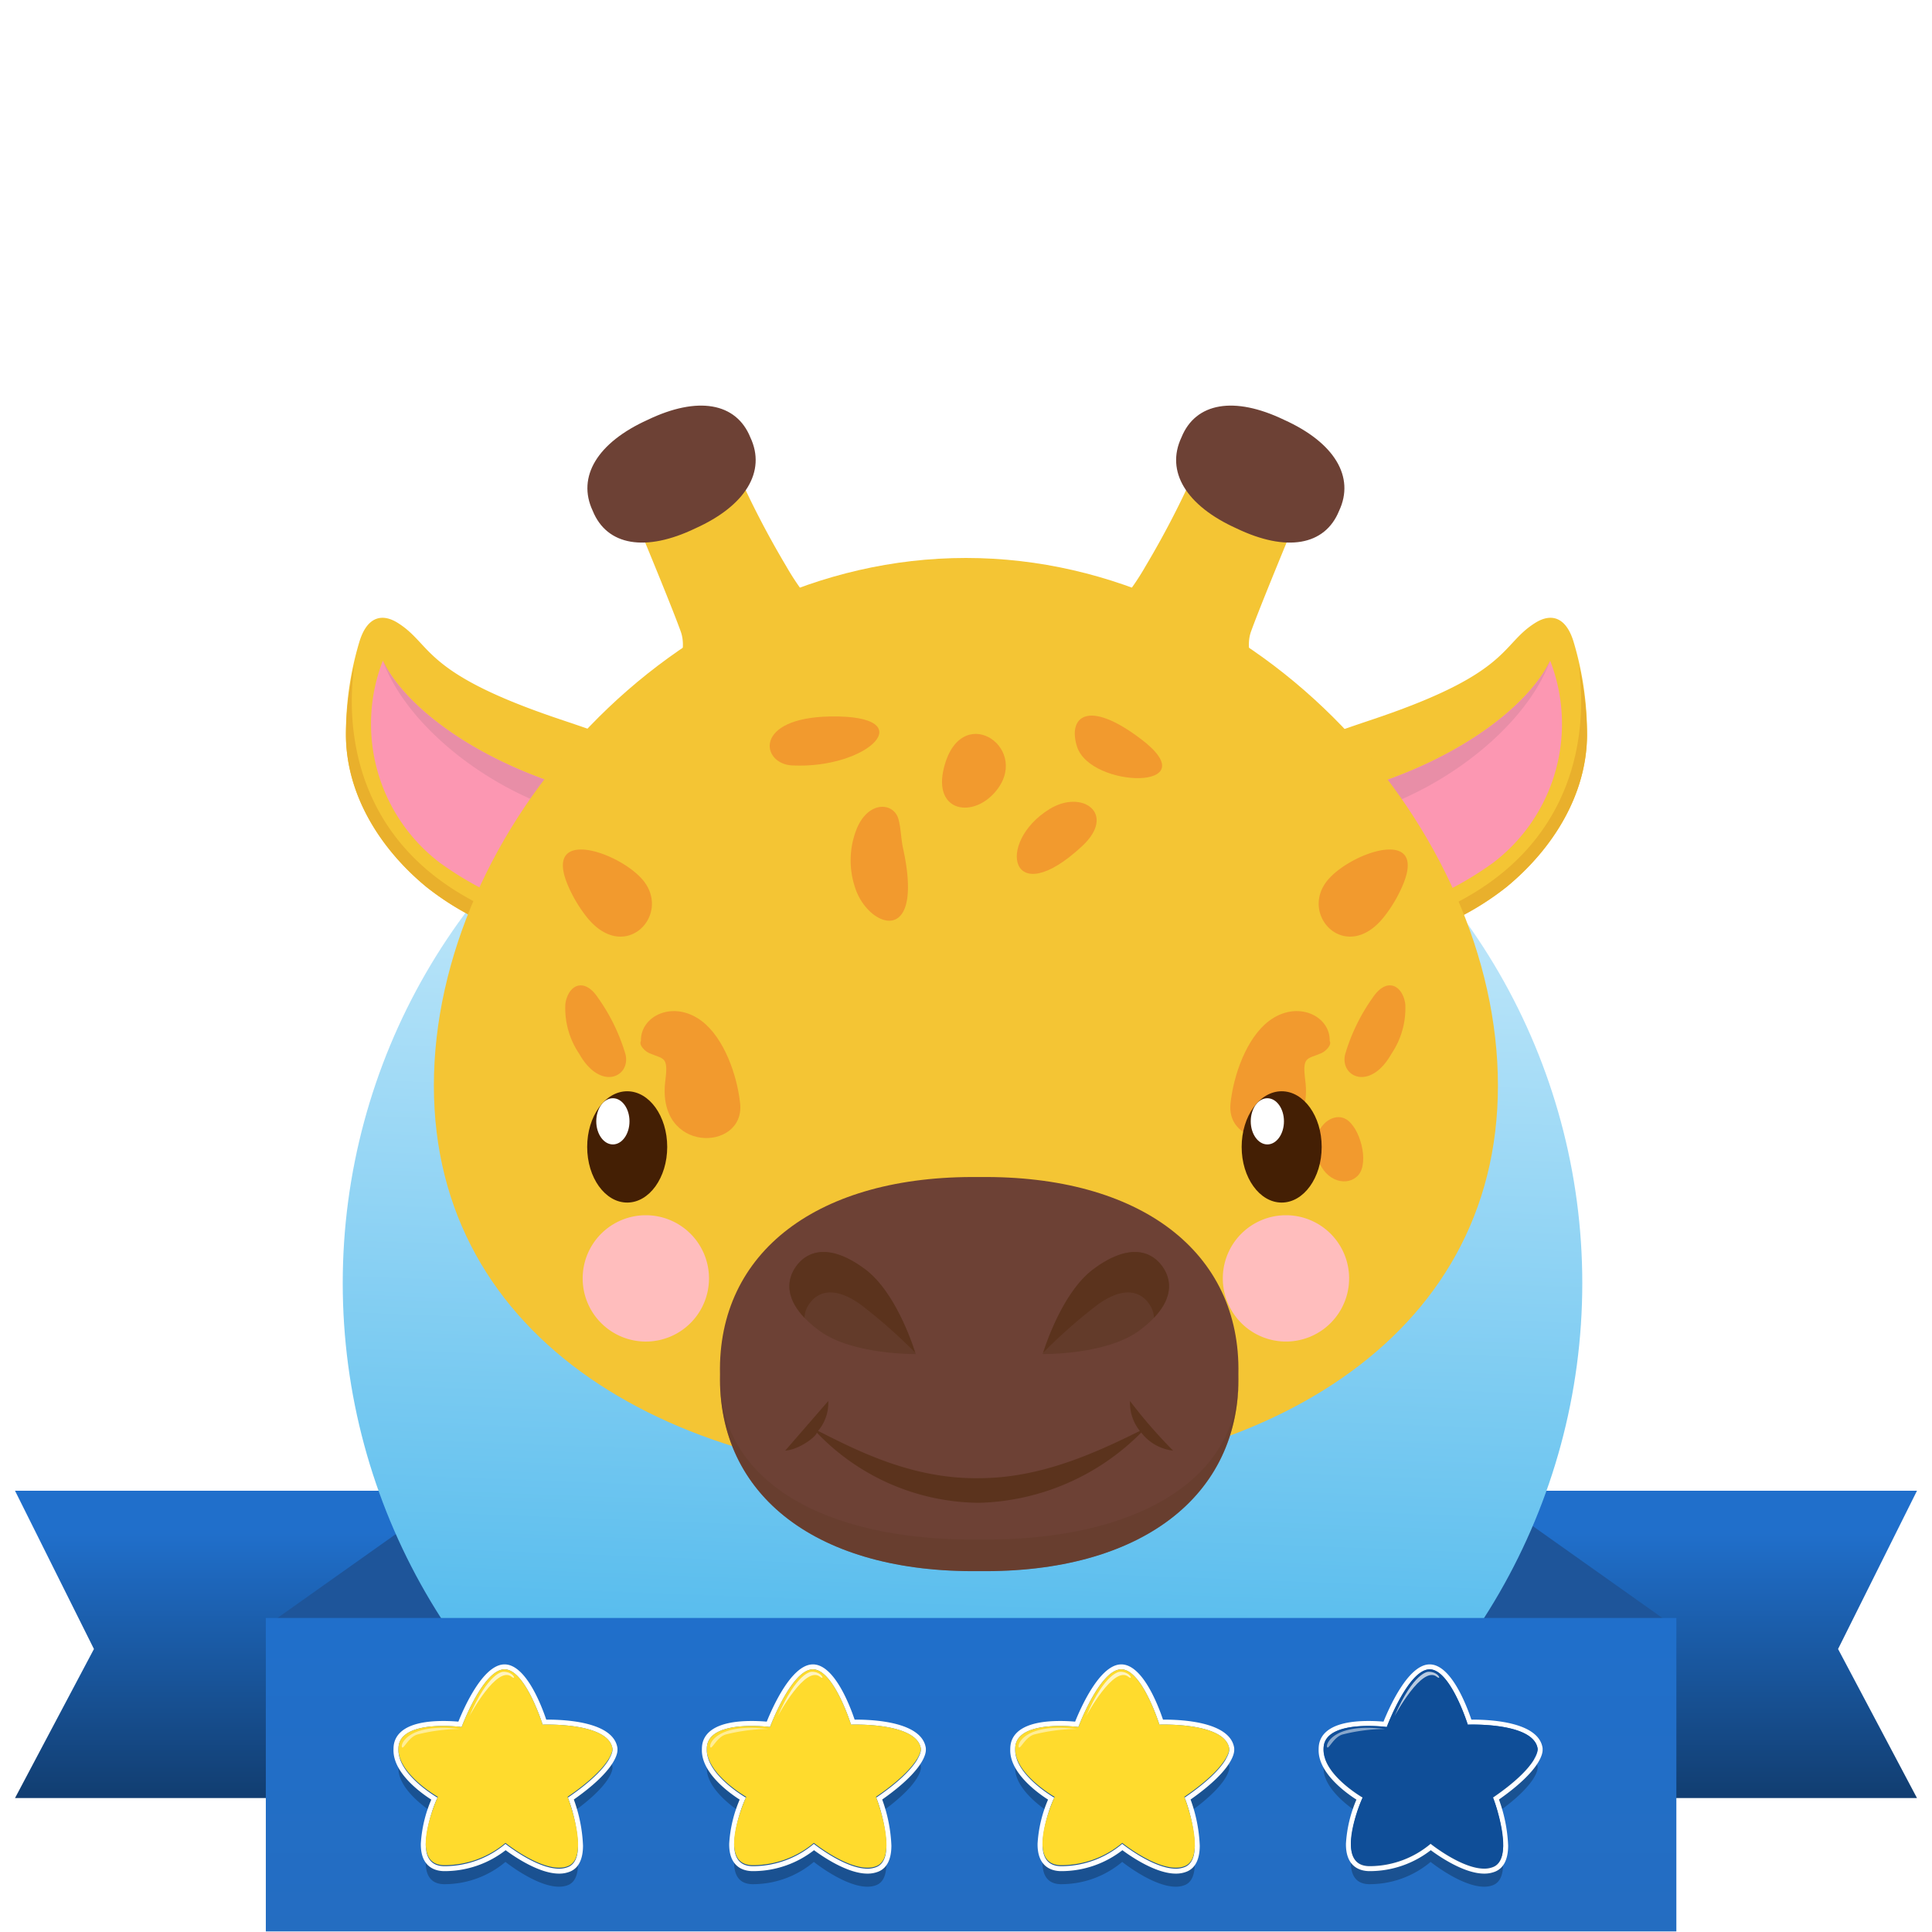 <svg xmlns="http://www.w3.org/2000/svg" xmlns:xlink="http://www.w3.org/1999/xlink" width="181" height="181" viewBox="0 0 181 181">
  <rect x="0" y="0" width="181" height="181" fill="#808080" stroke="none"/>
  <defs>
    <linearGradient id="linear-gradient" x1="0.5" y1="0.136" x2="0.5" y2="1.1" gradientUnits="objectBoundingBox">
      <stop offset="0" stop-color="#206fcb"/>
      <stop offset="1" stop-color="#103866"/>
    </linearGradient>
    <linearGradient id="linear-gradient-3" x1="0.535" y1="-0.102" x2="0.5" y2="0.811" gradientUnits="objectBoundingBox">
      <stop offset="0" stop-color="#effaff"/>
      <stop offset="1" stop-color="#54bbed"/>
    </linearGradient>
    <linearGradient id="linear-gradient-4" x1="0.5" x2="0.5" y2="1" gradientUnits="objectBoundingBox">
      <stop offset="0" stop-color="#206fcb"/>
      <stop offset="1" stop-color="#246dc1"/>
    </linearGradient>
    <clipPath id="clip-Artboard_79">
      <rect width="181" height="181"/>
    </clipPath>
  </defs>
  <g id="Artboard_79" data-name="Artboard – 79" clip-path="url(#clip-Artboard_79)">
    <rect width="181" height="181" fill="#fff"/>
    <g id="Group_27796" data-name="Group 27796" transform="translate(-1268.593 -514)">
      <g id="Group_27773" data-name="Group 27773" transform="translate(1096.249 435)">
        <g id="Group_27306" data-name="Group 27306" transform="translate(173.751 218.662)">
          <path id="Path_56597" data-name="Path 56597" d="M53.973,0H0V28.789H53.973L46.58,14.826Z" transform="translate(124.213)" fill="url(#linear-gradient)"/>
          <path id="Path_56596" data-name="Path 56596" d="M0,0H53.973V28.789H0L7.394,14.826Z" fill="url(#linear-gradient)"/>
          <path id="Path_56595" data-name="Path 56595" d="M17.745,0H37.707L19.963,12.846V32.532H0V12.577Z" transform="translate(23.66)" fill="#1e559a"/>
          <path id="Path_56598" data-name="Path 56598" d="M19.963,0H0L17.745,12.846V32.532H37.707V12.577Z" transform="translate(117.558)" fill="#1e559a"/>
        </g>
        <ellipse id="Ellipse_681" data-name="Ellipse 681" cx="58.064" cy="58.064" rx="58.064" ry="58.064" transform="translate(204.453 141.149)" fill="url(#linear-gradient-3)"/>
        <rect id="Rectangle_19590" data-name="Rectangle 19590" width="132.146" height="29.366" transform="translate(197.248 230.58)" fill="url(#linear-gradient-4)"/>
        <g id="Group_27753" data-name="Group 27753" transform="translate(209.203 234.928)">
          <g id="Group_27749" data-name="Group 27749" transform="translate(0 0)">
            <g id="Group_27254" data-name="Group 27254" transform="translate(0.467 2.15)" opacity="0.26">
              <path id="Path_56544" data-name="Path 56544" d="M83.26,76.978c-.36-2.518-6.547-2.266-6.547-2.266s-1.654-5.288-3.633-5.18-3.957,5.4-3.957,5.4-5.539-.719-5.9,1.763a2.163,2.163,0,0,0-.02.31c-.1,2.273,3.308,4.339,3.657,4.545a12.692,12.692,0,0,0-1.1,4.308c-.015,1.14.375,2.072,1.671,2.113a8.869,8.869,0,0,0,5.8-2.086s3.806,3.057,5.892,2.158c.672-.29.9-1.066.907-1.983a14.59,14.59,0,0,0-.953-4.509c4.289-2.937,4.182-4.478,4.182-4.478l0-.017A.519.519,0,0,0,83.26,76.978Z" transform="translate(-63.203 -69.53)"/>
            </g>
            <g id="Group_27255" data-name="Group 27255">
              <path id="Path_56545" data-name="Path 56545" d="M72.858,66.545c1.952,0,3.573,5.181,3.573,5.181s.172-.007.46-.007c1.44,0,5.787.175,6.087,2.273a.516.516,0,0,1,0,.072l0,.018s.107,1.54-4.182,4.478a14.59,14.59,0,0,1,.953,4.509c-.005.918-.235,1.694-.907,1.983a2.2,2.2,0,0,1-.875.166c-2.124,0-5.017-2.324-5.017-2.324a8.9,8.9,0,0,1-5.554,2.09c-.081,0-.163,0-.244,0-1.3-.041-1.686-.973-1.671-2.113a12.7,12.7,0,0,1,1.1-4.308c-.349-.206-3.755-2.272-3.657-4.545a2.16,2.16,0,0,1,.02-.31c.227-1.571,2.531-1.859,4.19-1.859a14.794,14.794,0,0,1,1.709.1s1.978-5.287,3.957-5.4h.06m0-.465h0l-.085,0c-1.974.108-3.724,4.085-4.237,5.361-.319-.029-.821-.062-1.4-.062-3.574,0-4.5,1.228-4.652,2.258a2.7,2.7,0,0,0-.025.375c-.093,2.168,2.467,4.045,3.54,4.733a12.32,12.32,0,0,0-.982,4.124c-.028,2.181,1.317,2.55,2.122,2.575.087,0,.173,0,.259,0a9.323,9.323,0,0,0,5.566-1.96c.822.61,3.139,2.194,5,2.194a2.662,2.662,0,0,0,1.06-.2c.781-.337,1.181-1.147,1.189-2.408a14.232,14.232,0,0,0-.861-4.334c3.994-2.806,4.108-4.389,4.088-4.688a.534.534,0,0,0,0-.09v-.006l0-.028c-.345-2.412-4.693-2.673-6.547-2.673h-.125c-.464-1.378-1.923-5.175-3.909-5.175Z" transform="translate(-62.454 -66.08)" fill="#fff"/>
            </g>
            <g id="Group_27747" data-name="Group 27747" transform="translate(0.466 0.465)">
              <path id="Path_56547" data-name="Path 56547" d="M66.893,78.771s-4.029-2.3-3.669-4.784,5.9-1.762,5.9-1.762,1.978-5.288,3.957-5.4,3.633,5.18,3.633,5.18,6.187-.252,6.547,2.266c0,0,.108,1.547-4.208,4.5,0,0,2.158,5.576.072,6.475s-5.892-2.158-5.892-2.158a8.869,8.869,0,0,1-5.8,2.086C64.016,85.065,66.893,78.771,66.893,78.771Z" transform="translate(-63.201 -66.826)" fill="#ffdb2d"/>
            </g>
            <g id="Group_27748" data-name="Group 27748" transform="translate(0.781 0.694)">
              <path id="Path_56552" data-name="Path 56552" d="M77.013,67.2s-1.34.007-3.139,4.152c0,0,2.59-4.847,3.975-3.678C78.334,68.032,77.952,67.131,77.013,67.2Z" transform="translate(-67.539 -67.194)" fill="#fff" opacity="0.7"/>
              <path id="Path_56553" data-name="Path 56553" d="M69.143,75.729a16.515,16.515,0,0,0-4,.523c-.746.238-1.216,1.257-1.376,1.214C63.478,77.376,64.107,75.1,69.143,75.729Z" transform="translate(-63.708 -70.37)" fill="#fff" opacity="0.5"/>
            </g>
          </g>
          <g id="Group_27750" data-name="Group 27750" transform="translate(28.891 0)">
            <g id="Group_27254-2" data-name="Group 27254" transform="translate(0.467 2.15)" opacity="0.26">
              <path id="Path_56544-2" data-name="Path 56544" d="M83.26,76.978c-.36-2.518-6.547-2.266-6.547-2.266s-1.654-5.288-3.633-5.18-3.957,5.4-3.957,5.4-5.539-.719-5.9,1.763a2.163,2.163,0,0,0-.02.31c-.1,2.273,3.308,4.339,3.657,4.545a12.692,12.692,0,0,0-1.1,4.308c-.015,1.14.375,2.072,1.671,2.113a8.869,8.869,0,0,0,5.8-2.086s3.806,3.057,5.892,2.158c.672-.29.9-1.066.907-1.983a14.59,14.59,0,0,0-.953-4.509c4.289-2.937,4.182-4.478,4.182-4.478l0-.017A.519.519,0,0,0,83.26,76.978Z" transform="translate(-63.203 -69.53)"/>
            </g>
            <g id="Group_27255-2" data-name="Group 27255" transform="translate(0)">
              <path id="Path_56545-2" data-name="Path 56545" d="M72.858,66.545c1.952,0,3.573,5.181,3.573,5.181s.172-.007.46-.007c1.44,0,5.787.175,6.087,2.273a.516.516,0,0,1,0,.072l0,.018s.107,1.54-4.182,4.478a14.59,14.59,0,0,1,.953,4.509c-.005.918-.235,1.694-.907,1.983a2.2,2.2,0,0,1-.875.166c-2.124,0-5.017-2.324-5.017-2.324a8.9,8.9,0,0,1-5.554,2.09c-.081,0-.163,0-.244,0-1.3-.041-1.686-.973-1.671-2.113a12.7,12.7,0,0,1,1.1-4.308c-.349-.206-3.755-2.272-3.657-4.545a2.16,2.16,0,0,1,.02-.31c.227-1.571,2.531-1.859,4.19-1.859a14.794,14.794,0,0,1,1.709.1s1.978-5.287,3.957-5.4h.06m0-.465h0l-.085,0c-1.974.108-3.724,4.085-4.237,5.361-.319-.029-.821-.062-1.4-.062-3.574,0-4.5,1.228-4.652,2.258a2.7,2.7,0,0,0-.025.375c-.093,2.168,2.467,4.045,3.54,4.733a12.32,12.32,0,0,0-.982,4.124c-.028,2.181,1.317,2.55,2.122,2.575.087,0,.173,0,.259,0a9.323,9.323,0,0,0,5.566-1.96c.822.61,3.139,2.194,5,2.194a2.662,2.662,0,0,0,1.06-.2c.781-.337,1.181-1.147,1.189-2.408a14.232,14.232,0,0,0-.861-4.334c3.994-2.806,4.108-4.389,4.088-4.688a.534.534,0,0,0,0-.09v-.006l0-.028c-.345-2.412-4.693-2.673-6.547-2.673h-.125c-.464-1.378-1.923-5.175-3.909-5.175Z" transform="translate(-62.454 -66.08)" fill="#fff"/>
            </g>
            <g id="Group_27747-2" data-name="Group 27747" transform="translate(0.466 0.465)">
              <path id="Path_56547-2" data-name="Path 56547" d="M66.893,78.771s-4.029-2.3-3.669-4.784,5.9-1.762,5.9-1.762,1.978-5.288,3.957-5.4,3.633,5.18,3.633,5.18,6.187-.252,6.547,2.266c0,0,.108,1.547-4.208,4.5,0,0,2.158,5.576.072,6.475s-5.892-2.158-5.892-2.158a8.869,8.869,0,0,1-5.8,2.086C64.016,85.065,66.893,78.771,66.893,78.771Z" transform="translate(-63.201 -66.826)" fill="#ffdb2d"/>
            </g>
            <g id="Group_27748-2" data-name="Group 27748" transform="translate(0.781 0.694)">
              <path id="Path_56552-2" data-name="Path 56552" d="M77.013,67.2s-1.34.007-3.139,4.152c0,0,2.59-4.847,3.975-3.678C78.334,68.032,77.952,67.131,77.013,67.2Z" transform="translate(-67.539 -67.194)" fill="#fff" opacity="0.7"/>
              <path id="Path_56553-2" data-name="Path 56553" d="M69.143,75.729a16.515,16.515,0,0,0-4,.523c-.746.238-1.216,1.257-1.376,1.214C63.478,77.376,64.107,75.1,69.143,75.729Z" transform="translate(-63.708 -70.37)" fill="#fff" opacity="0.5"/>
            </g>
          </g>
          <g id="Group_27751" data-name="Group 27751" transform="translate(57.781 0)">
            <g id="Group_27254-3" data-name="Group 27254" transform="translate(0.467 2.15)" opacity="0.26">
              <path id="Path_56544-3" data-name="Path 56544" d="M83.26,76.978c-.36-2.518-6.547-2.266-6.547-2.266s-1.654-5.288-3.633-5.18-3.957,5.4-3.957,5.4-5.539-.719-5.9,1.763a2.163,2.163,0,0,0-.02.31c-.1,2.273,3.308,4.339,3.657,4.545a12.692,12.692,0,0,0-1.1,4.308c-.015,1.14.375,2.072,1.671,2.113a8.869,8.869,0,0,0,5.8-2.086s3.806,3.057,5.892,2.158c.672-.29.9-1.066.907-1.983a14.59,14.59,0,0,0-.953-4.509c4.289-2.937,4.182-4.478,4.182-4.478l0-.017A.519.519,0,0,0,83.26,76.978Z" transform="translate(-63.203 -69.53)"/>
            </g>
            <g id="Group_27255-3" data-name="Group 27255" transform="translate(0)">
              <path id="Path_56545-3" data-name="Path 56545" d="M72.858,66.545c1.952,0,3.573,5.181,3.573,5.181s.172-.007.46-.007c1.44,0,5.787.175,6.087,2.273a.516.516,0,0,1,0,.072l0,.018s.107,1.54-4.182,4.478a14.59,14.59,0,0,1,.953,4.509c-.005.918-.235,1.694-.907,1.983a2.2,2.2,0,0,1-.875.166c-2.124,0-5.017-2.324-5.017-2.324a8.9,8.9,0,0,1-5.554,2.09c-.081,0-.163,0-.244,0-1.3-.041-1.686-.973-1.671-2.113a12.7,12.7,0,0,1,1.1-4.308c-.349-.206-3.755-2.272-3.657-4.545a2.16,2.16,0,0,1,.02-.31c.227-1.571,2.531-1.859,4.19-1.859a14.794,14.794,0,0,1,1.709.1s1.978-5.287,3.957-5.4h.06m0-.465h0l-.085,0c-1.974.108-3.724,4.085-4.237,5.361-.319-.029-.821-.062-1.4-.062-3.574,0-4.5,1.228-4.652,2.258a2.7,2.7,0,0,0-.025.375c-.093,2.168,2.467,4.045,3.54,4.733a12.32,12.32,0,0,0-.982,4.124c-.028,2.181,1.317,2.55,2.122,2.575.087,0,.173,0,.259,0a9.323,9.323,0,0,0,5.566-1.96c.822.61,3.139,2.194,5,2.194a2.662,2.662,0,0,0,1.06-.2c.781-.337,1.181-1.147,1.189-2.408a14.232,14.232,0,0,0-.861-4.334c3.994-2.806,4.108-4.389,4.088-4.688a.534.534,0,0,0,0-.09v-.006l0-.028c-.345-2.412-4.693-2.673-6.547-2.673h-.125c-.464-1.378-1.923-5.175-3.909-5.175Z" transform="translate(-62.454 -66.08)" fill="#fff"/>
            </g>
            <g id="Group_27747-3" data-name="Group 27747" transform="translate(0.466 0.465)">
              <path id="Path_56547-3" data-name="Path 56547" d="M66.893,78.771s-4.029-2.3-3.669-4.784,5.9-1.762,5.9-1.762,1.978-5.288,3.957-5.4,3.633,5.18,3.633,5.18,6.187-.252,6.547,2.266c0,0,.108,1.547-4.208,4.5,0,0,2.158,5.576.072,6.475s-5.892-2.158-5.892-2.158a8.869,8.869,0,0,1-5.8,2.086C64.016,85.065,66.893,78.771,66.893,78.771Z" transform="translate(-63.201 -66.826)" fill="#ffdb2d"/>
            </g>
            <g id="Group_27748-3" data-name="Group 27748" transform="translate(0.781 0.694)">
              <path id="Path_56552-3" data-name="Path 56552" d="M77.013,67.2s-1.34.007-3.139,4.152c0,0,2.59-4.847,3.975-3.678C78.334,68.032,77.952,67.131,77.013,67.2Z" transform="translate(-67.539 -67.194)" fill="#fff" opacity="0.7"/>
              <path id="Path_56553-3" data-name="Path 56553" d="M69.143,75.729a16.515,16.515,0,0,0-4,.523c-.746.238-1.216,1.257-1.376,1.214C63.478,77.376,64.107,75.1,69.143,75.729Z" transform="translate(-63.708 -70.37)" fill="#fff" opacity="0.5"/>
            </g>
          </g>
          <g id="Group_27752" data-name="Group 27752" transform="translate(86.672 0)">
            <g id="Group_27254-4" data-name="Group 27254" transform="translate(0.467 2.15)" opacity="0.26">
              <path id="Path_56544-4" data-name="Path 56544" d="M83.26,76.978c-.36-2.518-6.547-2.266-6.547-2.266s-1.654-5.288-3.633-5.18-3.957,5.4-3.957,5.4-5.539-.719-5.9,1.763a2.163,2.163,0,0,0-.02.31c-.1,2.273,3.308,4.339,3.657,4.545a12.692,12.692,0,0,0-1.1,4.308c-.015,1.14.375,2.072,1.671,2.113a8.869,8.869,0,0,0,5.8-2.086s3.806,3.057,5.892,2.158c.672-.29.9-1.066.907-1.983a14.59,14.59,0,0,0-.953-4.509c4.289-2.937,4.182-4.478,4.182-4.478l0-.017A.519.519,0,0,0,83.26,76.978Z" transform="translate(-63.203 -69.53)"/>
            </g>
            <g id="Group_27255-4" data-name="Group 27255" transform="translate(0)">
              <path id="Path_56545-4" data-name="Path 56545" d="M72.858,66.545c1.952,0,3.573,5.181,3.573,5.181s.172-.007.46-.007c1.44,0,5.787.175,6.087,2.273a.516.516,0,0,1,0,.072l0,.018s.107,1.54-4.182,4.478a14.59,14.59,0,0,1,.953,4.509c-.005.918-.235,1.694-.907,1.983a2.2,2.2,0,0,1-.875.166c-2.124,0-5.017-2.324-5.017-2.324a8.9,8.9,0,0,1-5.554,2.09c-.081,0-.163,0-.244,0-1.3-.041-1.686-.973-1.671-2.113a12.7,12.7,0,0,1,1.1-4.308c-.349-.206-3.755-2.272-3.657-4.545a2.16,2.16,0,0,1,.02-.31c.227-1.571,2.531-1.859,4.19-1.859a14.794,14.794,0,0,1,1.709.1s1.978-5.287,3.957-5.4h.06m0-.465h0l-.085,0c-1.974.108-3.724,4.085-4.237,5.361-.319-.029-.821-.062-1.4-.062-3.574,0-4.5,1.228-4.652,2.258a2.7,2.7,0,0,0-.025.375c-.093,2.168,2.467,4.045,3.54,4.733a12.32,12.32,0,0,0-.982,4.124c-.028,2.181,1.317,2.55,2.122,2.575.087,0,.173,0,.259,0a9.323,9.323,0,0,0,5.566-1.96c.822.61,3.139,2.194,5,2.194a2.662,2.662,0,0,0,1.06-.2c.781-.337,1.181-1.147,1.189-2.408a14.232,14.232,0,0,0-.861-4.334c3.994-2.806,4.108-4.389,4.088-4.688a.534.534,0,0,0,0-.09v-.006l0-.028c-.345-2.412-4.693-2.673-6.547-2.673h-.125c-.464-1.378-1.923-5.175-3.909-5.175Z" transform="translate(-62.454 -66.08)" fill="#fff"/>
            </g>
            <g id="Group_27747-4" data-name="Group 27747" transform="translate(0.466 0.465)">
              <path id="Path_56547-4" data-name="Path 56547" d="M66.893,78.771s-4.029-2.3-3.669-4.784,5.9-1.762,5.9-1.762,1.978-5.288,3.957-5.4,3.633,5.18,3.633,5.18,6.187-.252,6.547,2.266c0,0,.108,1.547-4.208,4.5,0,0,2.158,5.576.072,6.475s-5.892-2.158-5.892-2.158a8.869,8.869,0,0,1-5.8,2.086C64.016,85.065,66.893,78.771,66.893,78.771Z" transform="translate(-63.201 -66.826)" fill="#0f4e98"/>
            </g>
            <g id="Group_27748-4" data-name="Group 27748" transform="translate(0.781 0.694)">
              <path id="Path_56552-4" data-name="Path 56552" d="M77.013,67.2s-1.34.007-3.139,4.152c0,0,2.59-4.847,3.975-3.678C78.334,68.032,77.952,67.131,77.013,67.2Z" transform="translate(-67.539 -67.194)" fill="#fff" opacity="0.7"/>
              <path id="Path_56553-4" data-name="Path 56553" d="M69.143,75.729a16.515,16.515,0,0,0-4,.523c-.746.238-1.216,1.257-1.376,1.214C63.478,77.376,64.107,75.1,69.143,75.729Z" transform="translate(-63.708 -70.37)" fill="#fff" opacity="0.5"/>
            </g>
          </g>
        </g>
      </g>
      <g id="Group_27518" data-name="Group 27518" transform="translate(1301 552)">
        <g id="Group_27419" data-name="Group 27419" transform="translate(22.623)">
          <g id="Group_27411" data-name="Group 27411" transform="translate(40.942)">
            <g id="Group_27407" data-name="Group 27407" transform="translate(0 4.677)">
              <g id="Group_27406" data-name="Group 27406">
                <g id="Group_27405" data-name="Group 27405">
                  <path id="Path_56816" data-name="Path 56816" d="M1330.55,623.883c.71-1.979,2.82-7.119,4.686-11.613a38.592,38.592,0,0,1-9.309-4.891,84.679,84.679,0,0,1-5.235,10.338,23.948,23.948,0,0,1-10.374,9.71c-6.941,3.064,24.773,6.091,24.773,6.091S1329.221,627.685,1330.55,623.883Z" transform="translate(-1309.325 -607.379)" fill="#f4c534"/>
                </g>
              </g>
            </g>
            <g id="Group_27410" data-name="Group 27410" transform="translate(14.213)">
              <g id="Group_27409" data-name="Group 27409">
                <g id="Group_27408" data-name="Group 27408">
                  <path id="Path_56817" data-name="Path 56817" d="M1335.091,603.56c4.712,2.126,6.657,5.338,5.155,8.525-1.326,3.273-4.952,3.886-9.614,1.645-4.71-2.121-6.661-5.337-5.154-8.524C1326.8,601.936,1330.427,601.317,1335.091,603.56Z" transform="translate(-1324.978 -602.229)" fill="#6d4135"/>
                </g>
              </g>
            </g>
          </g>
          <g id="Group_27418" data-name="Group 27418">
            <g id="Group_27414" data-name="Group 27414" transform="translate(4.067 4.677)">
              <g id="Group_27413" data-name="Group 27413">
                <g id="Group_27412" data-name="Group 27412">
                  <path id="Path_56818" data-name="Path 56818" d="M1273.4,623.883c-.71-1.979-2.819-7.119-4.687-11.613a38.575,38.575,0,0,0,9.309-4.891,84.573,84.573,0,0,0,5.236,10.338,23.945,23.945,0,0,0,10.373,9.71c6.942,3.064-24.772,6.091-24.772,6.091S1274.732,627.685,1273.4,623.883Z" transform="translate(-1268.715 -607.379)" fill="#f4c534"/>
                </g>
              </g>
            </g>
            <g id="Group_27417" data-name="Group 27417">
              <g id="Group_27416" data-name="Group 27416">
                <g id="Group_27415" data-name="Group 27415">
                  <path id="Path_56819" data-name="Path 56819" d="M1269.889,603.56c-4.711,2.126-6.656,5.338-5.154,8.525,1.326,3.273,4.952,3.886,9.612,1.645,4.711-2.121,6.661-5.337,5.155-8.524C1278.179,601.936,1274.553,601.317,1269.889,603.56Z" transform="translate(-1264.236 -602.229)" fill="#6d4135"/>
                </g>
              </g>
            </g>
          </g>
        </g>
        <g id="Group_27444" data-name="Group 27444" transform="translate(0 19.877)">
          <g id="Group_27431" data-name="Group 27431" transform="translate(76.337)">
            <g id="Group_27428" data-name="Group 27428">
              <g id="Group_27422" data-name="Group 27422">
                <g id="Group_27421" data-name="Group 27421">
                  <g id="Group_27420" data-name="Group 27420">
                    <path id="Path_56820" data-name="Path 56820" d="M1323.411,651.408c-.639-11.558,13.981-15.751,20.558-18.014,12.256-4.217,11.276-6.776,14.511-8.8,1.489-.933,2.89-.568,3.6,1.812a29.914,29.914,0,0,1,1.25,8.706c-.031,5.6-3.21,10.652-7.527,14.214a26.341,26.341,0,0,1-15.489,5.684C1334.725,655.272,1328.575,653.558,1323.411,651.408Z" transform="translate(-1323.391 -624.119)" fill="#f4c534"/>
                  </g>
                </g>
              </g>
              <g id="Group_27425" data-name="Group 27425" transform="translate(5.503 4.021)">
                <g id="Group_27424" data-name="Group 27424">
                  <g id="Group_27423" data-name="Group 27423">
                    <path id="Path_56821" data-name="Path 56821" d="M1329.451,650.052c.6-6.187,8.553-8.259,11.861-9.138,10.225-2.72,17.051-8.07,19.119-12.367a16.351,16.351,0,0,1-5.353,18.939C1341.134,657.506,1329.451,650.052,1329.451,650.052Z" transform="translate(-1329.451 -628.547)" fill="#fc97b2"/>
                  </g>
                </g>
              </g>
              <g id="Group_27427" data-name="Group 27427" transform="translate(5.502 4.021)">
                <g id="Group_27426" data-name="Group 27426">
                  <path id="Path_56822" data-name="Path 56822" d="M1360.431,628.547c-2.068,4.3-8.894,9.647-19.12,12.367-3.307.88-11.26,2.951-11.861,9.138a20.8,20.8,0,0,0,9.3,2.629,27.429,27.429,0,0,1-3.11-1.484c-3.121-1.838,1.258-1.2,4.007-1.995s-1.417-1.453-4.014-1.574.4-2.682,7.814-4.957S1358.208,634.56,1360.431,628.547Z" transform="translate(-1329.45 -628.547)" fill="#e88ea7"/>
                </g>
              </g>
            </g>
            <g id="Group_27430" data-name="Group 27430" transform="translate(0.02 4.349)">
              <g id="Group_27429" data-name="Group 27429">
                <path id="Path_56823" data-name="Path 56823" d="M1352.093,650.712c-13.155,7.49-26.818,1.912-28.679,1.09,0,.016,0,.031,0,.047,5.164,2.151,11.314,3.864,16.9,3.6a26.339,26.339,0,0,0,15.49-5.683c4.316-3.561,7.495-8.618,7.526-14.214a29.913,29.913,0,0,0-.8-6.643C1363.12,632.842,1363.642,644.136,1352.093,650.712Z" transform="translate(-1323.413 -628.908)" fill="#e9b02c"/>
              </g>
            </g>
          </g>
          <g id="Group_27443" data-name="Group 27443">
            <g id="Group_27440" data-name="Group 27440">
              <g id="Group_27434" data-name="Group 27434">
                <g id="Group_27433" data-name="Group 27433">
                  <g id="Group_27432" data-name="Group 27432">
                    <path id="Path_56824" data-name="Path 56824" d="M1279.243,651.408c.638-11.558-13.982-15.751-20.558-18.014-12.257-4.217-11.276-6.776-14.511-8.8-1.49-.933-2.891-.568-3.6,1.812a29.881,29.881,0,0,0-1.249,8.706c.03,5.6,3.209,10.652,7.526,14.214a26.342,26.342,0,0,0,15.49,5.684C1267.928,655.272,1274.078,653.558,1279.243,651.408Z" transform="translate(-1239.323 -624.119)" fill="#f4c534"/>
                  </g>
                </g>
              </g>
              <g id="Group_27437" data-name="Group 27437" transform="translate(2.353 4.021)">
                <g id="Group_27436" data-name="Group 27436">
                  <g id="Group_27435" data-name="Group 27435">
                    <path id="Path_56825" data-name="Path 56825" d="M1274,650.052c-.6-6.187-8.553-8.259-11.86-9.138-10.225-2.72-17.052-8.07-19.12-12.367a16.351,16.351,0,0,0,5.353,18.939C1262.316,657.506,1274,650.052,1274,650.052Z" transform="translate(-1241.914 -628.547)" fill="#fc97b2"/>
                  </g>
                </g>
              </g>
              <g id="Group_27439" data-name="Group 27439" transform="translate(3.457 4.021)">
                <g id="Group_27438" data-name="Group 27438">
                  <path id="Path_56826" data-name="Path 56826" d="M1243.13,628.547c2.068,4.3,8.894,9.647,19.12,12.367,3.307.88,11.26,2.951,11.86,9.138a20.8,20.8,0,0,1-9.3,2.629,27.436,27.436,0,0,0,3.11-1.484c3.121-1.838-1.258-1.2-4.007-1.995s1.417-1.453,4.014-1.574-.4-2.682-7.814-4.957S1245.352,634.56,1243.13,628.547Z" transform="translate(-1243.13 -628.547)" fill="#e88ea7"/>
                </g>
              </g>
            </g>
            <g id="Group_27442" data-name="Group 27442" transform="translate(0 4.349)">
              <g id="Group_27441" data-name="Group 27441">
                <path id="Path_56827" data-name="Path 56827" d="M1250.563,650.712c13.155,7.49,26.818,1.912,28.678,1.09,0,.016,0,.031,0,.047-5.164,2.151-11.314,3.864-16.9,3.6a26.339,26.339,0,0,1-15.491-5.683c-4.316-3.561-7.495-8.618-7.525-14.214a29.862,29.862,0,0,1,.8-6.643C1239.535,632.842,1239.012,644.136,1250.563,650.712Z" transform="translate(-1239.323 -628.908)" fill="#e9b02c"/>
              </g>
            </g>
          </g>
        </g>
        <path id="Path_56828" data-name="Path 56828" d="M1348.084,667.374c0,23.841-22.317,36.914-49.844,36.914s-49.843-13.073-49.843-36.914,22.317-49.427,49.843-49.427S1348.084,643.533,1348.084,667.374Z" transform="translate(-1240.157 -603.674)" fill="#f4c534"/>
        <g id="Group_27471" data-name="Group 27471" transform="translate(20.326 41.586)">
          <g id="Group_27457" data-name="Group 27457" transform="translate(62.528)">
            <g id="Group_27447" data-name="Group 27447" transform="translate(0 15.138)">
              <g id="Group_27446" data-name="Group 27446">
                <g id="Group_27445" data-name="Group 27445">
                  <path id="Path_56829" data-name="Path 56829" d="M1330.587,673.357c.277-2.645,1.495-6.135,3.594-7.726,2.654-2.011,5.76-.489,5.7,1.862.224.385-.393.98-.8,1.154-1.339.573-1.781.273-1.488,2.558C1338.472,678.091,1330.113,677.884,1330.587,673.357Z" transform="translate(-1330.568 -664.697)" fill="#f29a2e"/>
                </g>
              </g>
            </g>
            <g id="Group_27450" data-name="Group 27450" transform="translate(7.988 25.077)">
              <g id="Group_27449" data-name="Group 27449">
                <g id="Group_27448" data-name="Group 27448">
                  <path id="Path_56830" data-name="Path 56830" d="M1343.387,681.05c-.944,1.119-3.075.733-3.819-1.522-.87-2.637,1.263-4.482,2.63-3.708C1343.539,676.58,1344.4,679.853,1343.387,681.05Z" transform="translate(-1339.365 -675.643)" fill="#f29a2e"/>
                </g>
              </g>
            </g>
            <g id="Group_27453" data-name="Group 27453" transform="translate(10.696 12.724)">
              <g id="Group_27452" data-name="Group 27452">
                <g id="Group_27451" data-name="Group 27451">
                  <path id="Path_56831" data-name="Path 56831" d="M1344.987,663.2c1.334-2,2.813-1.147,3.057.59a7.63,7.63,0,0,1-1.3,4.666c-2,3.546-4.845,2.147-4.334.047A17.822,17.822,0,0,1,1344.987,663.2Z" transform="translate(-1342.346 -662.038)" fill="#f29a2e"/>
                </g>
              </g>
            </g>
            <g id="Group_27456" data-name="Group 27456" transform="translate(8.281)">
              <g id="Group_27455" data-name="Group 27455">
                <g id="Group_27454" data-name="Group 27454">
                  <path id="Path_56832" data-name="Path 56832" d="M1347.577,651.339a12.894,12.894,0,0,1-1.768,2.994c-3.6,4.556-8.148-.31-5.143-3.595C1343.018,648.167,1349.842,645.957,1347.577,651.339Z" transform="translate(-1339.688 -648.026)" fill="#f29a2e"/>
                </g>
              </g>
            </g>
          </g>
          <g id="Group_27470" data-name="Group 27470">
            <g id="Group_27460" data-name="Group 27460" transform="translate(7.262 15.138)">
              <g id="Group_27459" data-name="Group 27459">
                <g id="Group_27458" data-name="Group 27458">
                  <path id="Path_56833" data-name="Path 56833" d="M1279.049,673.357c-.278-2.645-1.5-6.135-3.595-7.726-2.654-2.011-5.76-.489-5.7,1.862-.224.385.392.98.8,1.154,1.339.573,1.781.273,1.488,2.558C1271.163,678.091,1279.522,677.884,1279.049,673.357Z" transform="translate(-1269.704 -664.697)" fill="#f29a2e"/>
                </g>
              </g>
            </g>
            <g id="Group_27463" data-name="Group 27463" transform="translate(4.172 25.077)">
              <g id="Group_27462" data-name="Group 27462">
                <g id="Group_27461" data-name="Group 27461">
                  <path id="Path_56834" data-name="Path 56834" d="M1266.744,681.05c.945,1.119,3.076.733,3.819-1.522.87-2.637-1.263-4.482-2.63-3.708C1266.592,676.58,1265.733,679.853,1266.744,681.05Z" transform="translate(-1266.301 -675.643)" fill="#f29a2e"/>
                </g>
              </g>
            </g>
            <g id="Group_27466" data-name="Group 27466" transform="translate(0.189 12.724)">
              <g id="Group_27465" data-name="Group 27465">
                <g id="Group_27464" data-name="Group 27464">
                  <path id="Path_56835" data-name="Path 56835" d="M1265.015,663.2c-1.334-2-2.813-1.147-3.056.59a7.629,7.629,0,0,0,1.3,4.666c2,3.546,4.845,2.147,4.335.047A17.845,17.845,0,0,0,1265.015,663.2Z" transform="translate(-1261.916 -662.038)" fill="#f29a2e"/>
                </g>
              </g>
            </g>
            <g id="Group_27469" data-name="Group 27469">
              <g id="Group_27468" data-name="Group 27468">
                <g id="Group_27467" data-name="Group 27467">
                  <path id="Path_56836" data-name="Path 56836" d="M1262.16,651.339a12.928,12.928,0,0,0,1.769,2.994c3.6,4.556,8.148-.31,5.143-3.595C1266.72,648.167,1259.9,645.957,1262.16,651.339Z" transform="translate(-1261.707 -648.026)" fill="#f29a2e"/>
                </g>
              </g>
            </g>
          </g>
        </g>
        <g id="Group_27474" data-name="Group 27474" transform="translate(22.18 64.235)">
          <g id="Group_27472" data-name="Group 27472" transform="translate(0.422)">
            <path id="Path_56837" data-name="Path 56837" d="M1271.713,678.184c0,2.878-1.678,5.213-3.749,5.213s-3.749-2.335-3.749-5.213,1.679-5.215,3.749-5.215S1271.713,675.3,1271.713,678.184Z" transform="translate(-1264.214 -672.969)" fill="#441f04"/>
            <path id="Path_56838" data-name="Path 56838" d="M1268.265,675.85c0,1.2-.7,2.166-1.556,2.166s-1.557-.97-1.557-2.166.7-2.162,1.557-2.162S1268.265,674.655,1268.265,675.85Z" transform="translate(-1264.3 -673.035)" fill="#fff"/>
          </g>
          <g id="Group_27473" data-name="Group 27473" transform="translate(61.737)">
            <path id="Path_56839" data-name="Path 56839" d="M1339.236,678.184c0,2.878-1.678,5.213-3.748,5.213s-3.749-2.335-3.749-5.213,1.679-5.215,3.749-5.215S1339.236,675.3,1339.236,678.184Z" transform="translate(-1331.738 -672.969)" fill="#441f04"/>
            <path id="Path_56840" data-name="Path 56840" d="M1335.788,675.85c0,1.2-.7,2.166-1.555,2.166s-1.557-.97-1.557-2.166.7-2.162,1.557-2.162S1335.788,674.655,1335.788,675.85Z" transform="translate(-1331.824 -673.035)" fill="#fff"/>
          </g>
          <path id="Path_56841" data-name="Path 56841" d="M1275.585,691.676a5.918,5.918,0,1,1-5.918-5.917A5.918,5.918,0,0,1,1275.585,691.676Z" transform="translate(-1263.749 -674.145)" fill="#ffbdbd"/>
          <path id="Path_56842" data-name="Path 56842" d="M1341.629,691.676a5.917,5.917,0,1,1-5.918-5.917A5.918,5.918,0,0,1,1341.629,691.676Z" transform="translate(-1269.823 -674.145)" fill="#ffbdbd"/>
        </g>
        <g id="Group_27490" data-name="Group 27490" transform="translate(39.702 29.042)">
          <g id="Group_27477" data-name="Group 27477" transform="translate(23.151 8.071)">
            <g id="Group_27476" data-name="Group 27476">
              <g id="Group_27475" data-name="Group 27475">
                <path id="Path_56843" data-name="Path 56843" d="M1311.6,643.788c3.077-1.9,6.321.433,3.069,3.46C1307.942,653.508,1306.5,646.942,1311.6,643.788Z" transform="translate(-1308.541 -643.1)" fill="#f29a2e"/>
              </g>
            </g>
          </g>
          <g id="Group_27480" data-name="Group 27480" transform="translate(7.587 8.544)">
            <g id="Group_27479" data-name="Group 27479">
              <g id="Group_27478" data-name="Group 27478">
                <path id="Path_56844" data-name="Path 56844" d="M1291.793,651.127a7.97,7.97,0,0,1,.25-5.629c1.148-2.489,3.4-2.256,3.827-.736.247.867.233,1.812.428,2.7C1298.374,656.887,1292.974,654.966,1291.793,651.127Z" transform="translate(-1291.4 -643.62)" fill="#f29a2e"/>
              </g>
            </g>
          </g>
          <g id="Group_27483" data-name="Group 27483" transform="translate(16.145 1.714)">
            <g id="Group_27482" data-name="Group 27482">
              <g id="Group_27481" data-name="Group 27481">
                <path id="Path_56845" data-name="Path 56845" d="M1305.732,641.623c-2.217,2.474-6,1.68-4.608-2.785C1302.926,633.05,1309.315,637.627,1305.732,641.623Z" transform="translate(-1300.825 -636.099)" fill="#f29a2e"/>
              </g>
            </g>
          </g>
          <g id="Group_27486" data-name="Group 27486" transform="translate(0 0.078)">
            <g id="Group_27485" data-name="Group 27485">
              <g id="Group_27484" data-name="Group 27484">
                <path id="Path_56846" data-name="Path 56846" d="M1285.128,638.885c-2.868-.148-3.689-4.46,3.592-4.585C1297.48,634.149,1292.266,639.254,1285.128,638.885Z" transform="translate(-1283.045 -634.297)" fill="#f29a2e"/>
              </g>
            </g>
          </g>
          <g id="Group_27489" data-name="Group 27489" transform="translate(28.582)">
            <g id="Group_27488" data-name="Group 27488">
              <g id="Group_27487" data-name="Group 27487">
                <path id="Path_56847" data-name="Path 56847" d="M1314.731,637.113c-.865-2.718.919-4.557,6.013-.69C1327.124,641.267,1315.989,641.069,1314.731,637.113Z" transform="translate(-1314.522 -634.211)" fill="#f29a2e"/>
              </g>
            </g>
          </g>
        </g>
        <g id="Group_27517" data-name="Group 27517" transform="translate(35.042 72.268)">
          <g id="Group_27493" data-name="Group 27493">
            <g id="Group_27492" data-name="Group 27492">
              <g id="Group_27491" data-name="Group 27491">
                <path id="Path_56848" data-name="Path 56848" d="M1326.485,700.28c.242,11.459-9.208,18.646-24.283,18.461-15.076.182-24.527-7-24.284-18.461-.24-11.46,9.208-18.645,24.284-18.46C1317.278,681.634,1326.728,688.821,1326.485,700.28Z" transform="translate(-1277.914 -681.816)" fill="#6d4135"/>
              </g>
            </g>
          </g>
          <g id="Group_27496" data-name="Group 27496" transform="translate(0.009 18.886)" opacity="0.5">
            <g id="Group_27495" data-name="Group 27495">
              <g id="Group_27494" data-name="Group 27494">
                <path id="Path_56849" data-name="Path 56849" d="M1326.5,702.615c0,11.227-9.413,18.211-24.3,18.025-14.889.185-24.271-6.8-24.271-18.025.031,9.382,9.413,15.227,24.271,15.073C1317.052,717.842,1326.465,712,1326.5,702.615Z" transform="translate(-1277.924 -702.615)" fill="#633b2a"/>
              </g>
            </g>
          </g>
          <g id="Group_27511" data-name="Group 27511" transform="translate(6.499 7.024)">
            <g id="Group_27503" data-name="Group 27503" transform="translate(23.726)">
              <g id="Group_27499" data-name="Group 27499" transform="translate(0 0.008)">
                <g id="Group_27498" data-name="Group 27498">
                  <g id="Group_27497" data-name="Group 27497">
                    <path id="Path_56850" data-name="Path 56850" d="M1320.234,696.934c-3.095,2.273-9.034,2.182-9.034,2.182s1.706-5.7,4.8-7.976,5.237-1.853,6.405-.253S1323.329,694.661,1320.234,696.934Z" transform="translate(-1311.2 -689.56)" fill="#633b2a"/>
                  </g>
                </g>
              </g>
              <g id="Group_27502" data-name="Group 27502" transform="translate(0.068)">
                <g id="Group_27501" data-name="Group 27501">
                  <g id="Group_27500" data-name="Group 27500">
                    <path id="Path_56851" data-name="Path 56851" d="M1321.642,695.713a2.425,2.425,0,0,0-.492-1.354c-.892-1.23-2.523-1.538-4.861.184a49.658,49.658,0,0,0-5.014,4.43c.277-.893,1.908-5.783,4.737-7.844,3.077-2.276,5.229-1.845,6.4-.246C1323.365,692.206,1323.365,693.9,1321.642,695.713Z" transform="translate(-1311.275 -689.552)" fill="#5b331d"/>
                  </g>
                </g>
              </g>
            </g>
            <g id="Group_27510" data-name="Group 27510">
              <g id="Group_27506" data-name="Group 27506" transform="translate(0 0.008)">
                <g id="Group_27505" data-name="Group 27505">
                  <g id="Group_27504" data-name="Group 27504">
                    <path id="Path_56852" data-name="Path 56852" d="M1287.89,696.934c3.094,2.273,9.033,2.182,9.033,2.182s-1.705-5.7-4.8-7.976-5.237-1.853-6.406-.253S1284.795,694.661,1287.89,696.934Z" transform="translate(-1285.071 -689.56)" fill="#633b2a"/>
                  </g>
                </g>
              </g>
              <g id="Group_27509" data-name="Group 27509" transform="translate(0.008)">
                <g id="Group_27508" data-name="Group 27508">
                  <g id="Group_27507" data-name="Group 27507">
                    <path id="Path_56853" data-name="Path 56853" d="M1286.489,695.713a2.425,2.425,0,0,1,.492-1.354c.893-1.23,2.523-1.538,4.86.184a49.664,49.664,0,0,1,5.015,4.43c-.278-.893-1.908-5.783-4.738-7.844-3.076-2.276-5.229-1.845-6.4-.246C1284.767,692.206,1284.767,693.9,1286.489,695.713Z" transform="translate(-1285.08 -689.552)" fill="#5b331d"/>
                  </g>
                </g>
              </g>
            </g>
          </g>
          <g id="Group_27516" data-name="Group 27516" transform="translate(6.123 20.988)">
            <g id="Group_27515" data-name="Group 27515">
              <g id="Group_27514" data-name="Group 27514">
                <g id="Group_27513" data-name="Group 27513">
                  <g id="Group_27512" data-name="Group 27512">
                    <path id="Path_56854" data-name="Path 56854" d="M1320.987,709.575a4.363,4.363,0,0,1-2.984-1.692,22.2,22.2,0,0,1-15.2,6.582,21.254,21.254,0,0,1-15.2-6.582c0,.34-1.62,1.6-2.954,1.692l4.031-4.645a4.053,4.053,0,0,1-.954,2.8c3.324,1.655,8.645,4.527,15.073,4.428,5.515,0,10.489-2.141,15.073-4.428a4.21,4.21,0,0,1-.923-2.8A46.8,46.8,0,0,0,1320.987,709.575Z" transform="translate(-1284.657 -704.93)" fill="#5b331d"/>
                  </g>
                </g>
              </g>
            </g>
          </g>
        </g>
      </g>
    </g>
  </g>
</svg>
